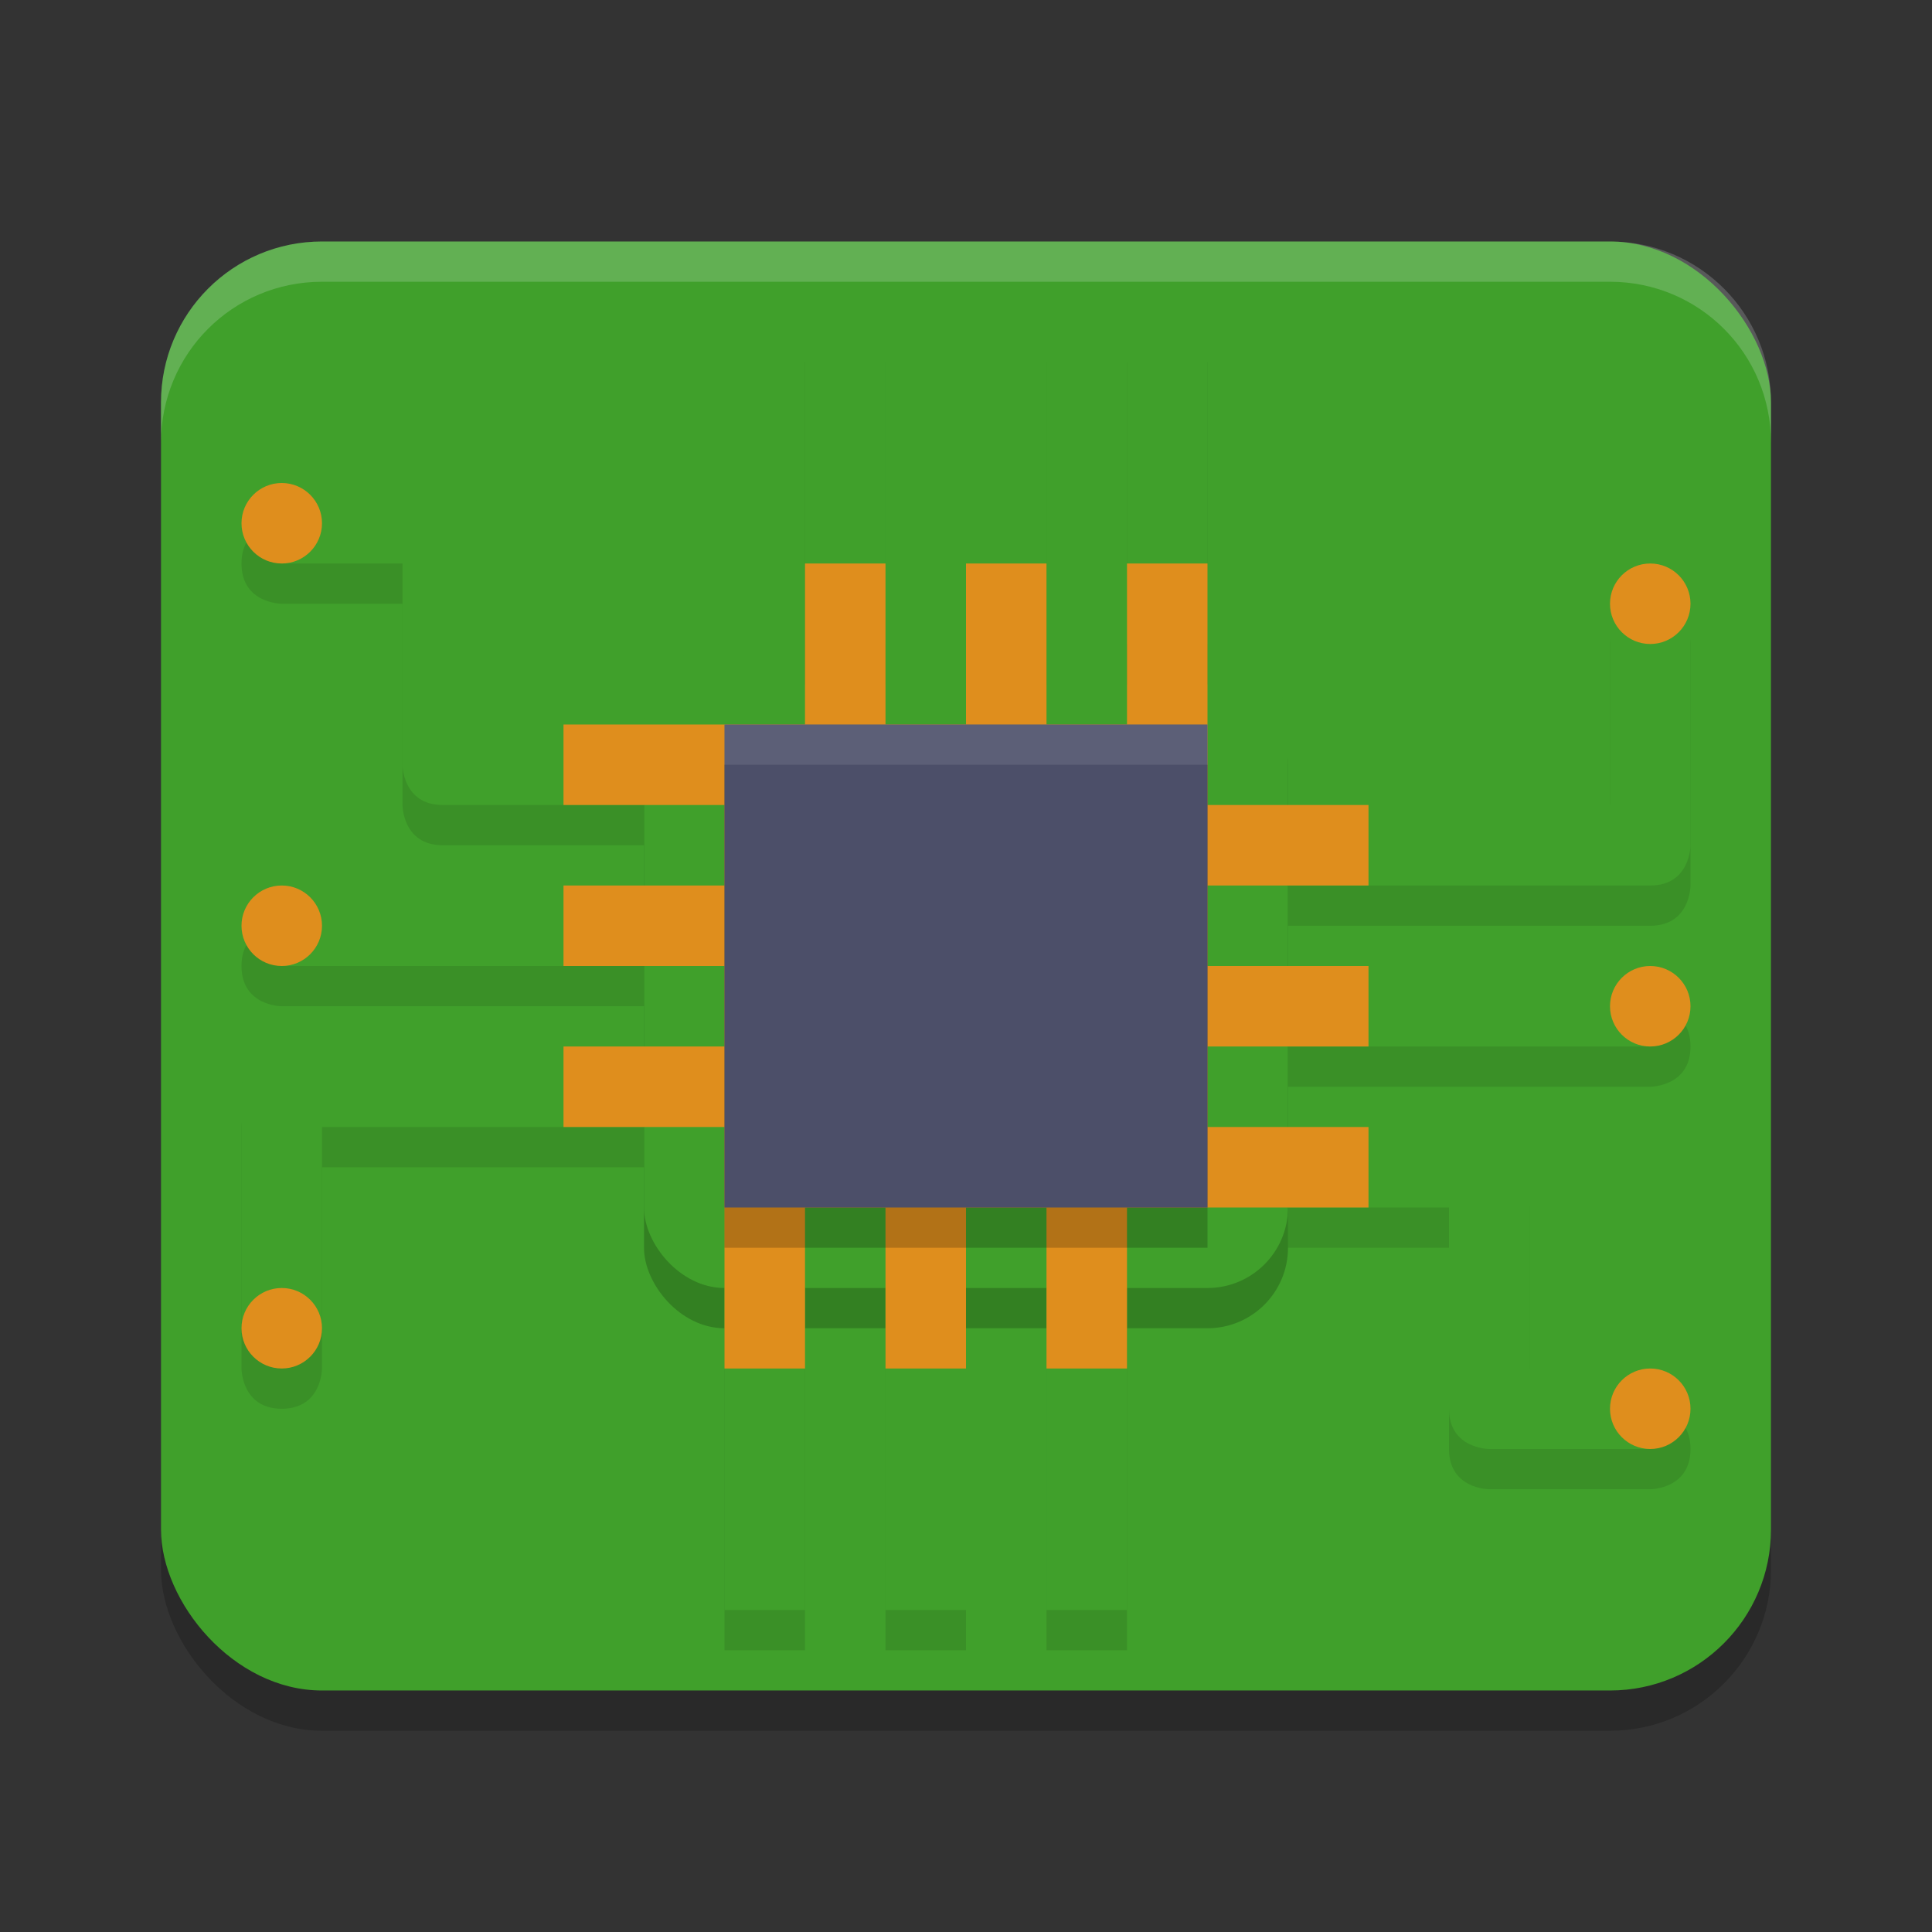 <svg xmlns="http://www.w3.org/2000/svg" width="24" height="24" version="1.1">
 <rect width="100%" height="100%" fill="#333333" stroke="none"/>
 <rect style="opacity:0.2" width="20" height="18" x="2" y="3.5" rx="2" ry="2"/>
 <rect style="fill:#40a02b" width="20" height="18" x="2" y="3" rx="2" ry="2"/>
 <rect style="opacity:0.2" width="8" height="8" x="8" y="8.5" rx="1" ry="1"/>
 <rect style="fill:#40a02b" width="8" height="8" x="8" y="8" rx="1" ry="1"/>
 <path style="opacity:0.1" d="M 10,4.5 V 8.5 H 11 V 4.5 Z M 12,4.5 V 8.5 H 13 V 4.5 H 12.5 Z M 14,4.5 V 8.5 H 15 V 4.5 Z M 20,8 V 10.5 H 16 V 11.5 H 20.5 C 21,11.5 21,11 21,11 V 8 C 21,8 21,7.5 20.5,7.5 20,7.5 20,8 20,8 Z M 3.5,6.5 C 3.5,6.5 3,6.5 3,7 3,7.5 3.5,7.5 3.5,7.5 H 5 V 10 C 5,10 5,10.5 5.5,10.5 H 8 V 9.5 H 6 V 7 C 6,6.5 5.5,6.5 5.5,6.5 Z M 3.5,11.5 C 3.5,11.5 3,11.5 3,12 3,12.5 3.5,12.5 3.5,12.5 H 8 V 11.5 Z M 16,12.5 V 13.5 H 20.5 C 20.5,13.5 21,13.5 21,13 21,12.5 20.5,12.5 20.5,12.5 Z M 3.5,13.5 C 3,13.5 3,14 3,14 V 17 C 3,17 3,17.5 3.5,17.5 4,17.5 4,17 4,17 V 14.5 H 8 V 13.5 Z M 16,14.5 V 15.5 H 18 V 18 C 18,18.5 18.5,18.5 18.5,18.5 H 20.5 C 20.5,18.5 21,18.5 21,18 21,17.5 20.5,17.5 20.5,17.5 H 19 V 15 C 19,15 19,14.5 18.5,14.5 Z M 9,16.5 V 20.5 H 10 V 16.5 Z M 11,16.5 V 20.5 H 12 V 16.5 Z M 13,16.5 V 20.5 H 14 V 16.5 Z"/>
 <path style="fill:#40a02b" d="M 10,4 V 8 H 11 V 4 Z M 12,4 V 8 H 13 V 4 H 12.5 Z M 14,4 V 8 H 15 V 4 Z M 20,7.5 V 10 H 16 V 11 H 20.5 C 21,11 21,10.5 21,10.5 V 7.5 Z M 3.5,6 V 7 H 5 V 9.5 C 5,9.5 5,10 5.5,10 H 8 V 9 H 6 V 6.5 C 6,6 5.5,6 5.5,6 Z M 3.5,11 V 12 H 8 V 11 Z M 16,12 V 13 H 20.5 V 12 Z M 3.5,13 C 3,13 3,13.5 3,13.5 V 16.5 H 4 V 14 H 8 V 13 Z M 16,14 V 15 H 18 V 17.5 C 18,18 18.5,18 18.5,18 H 20.5 V 17 H 19 V 14.5 C 19,14.5 19,14 18.5,14 Z M 9,16 V 20 H 10 V 16 Z M 11,16 V 20 H 12 V 16 Z M 13,16 V 20 H 14 V 16 Z"/>
 <path style="fill:#df8e1d" d="M 10,7 10,9 H 7 V 10 H 9 V 11 H 7 V 12 H 9 V 13 H 7 V 14 H 9 L 9,17 H 10 V 15 H 11 V 17 H 12 V 15 H 13 V 17 H 14 V 15 H 17 V 14 H 15 V 13 H 17 V 12 H 15 V 11 H 17 V 10 H 15 V 7 H 14 V 9 H 13 V 7 H 12 V 9 H 11 V 7 Z"/>
 <rect style="opacity:0.2" width="6" height="6" x="9" y="9.5"/>
 <rect style="fill:#4c4f69" width="6" height="6" x="9" y="9"/>
 <circle style="fill:#df8e1d" cx="20.5" cy="7.5" r=".5"/>
 <circle style="fill:#df8e1d" cx="20.5" cy="17.5" r=".5"/>
 <circle style="fill:#df8e1d" cx="3.5" cy="11.5" r=".5"/>
 <circle style="fill:#df8e1d" cx="20.5" cy="12.5" r=".5"/>
 <circle style="fill:#df8e1d" cx="3.5" cy="6.5" r=".5"/>
 <circle style="fill:#df8e1d" cx="3.5" cy="16.5" r=".5"/>
 <path style="opacity:0.2;fill:#eff1f5" d="M 4,3 C 2.892,3 2,3.892 2,5 V 5.5 C 2,4.392 2.892,3.5 4,3.5 H 20 C 21.108,3.5 22,4.392 22,5.5 V 5 C 22,3.892 21.108,3 20,3 Z"/>
 <rect style="opacity:0.1;fill:#eff1f5" width="6" height=".5" x="9" y="9"/>
</svg>
